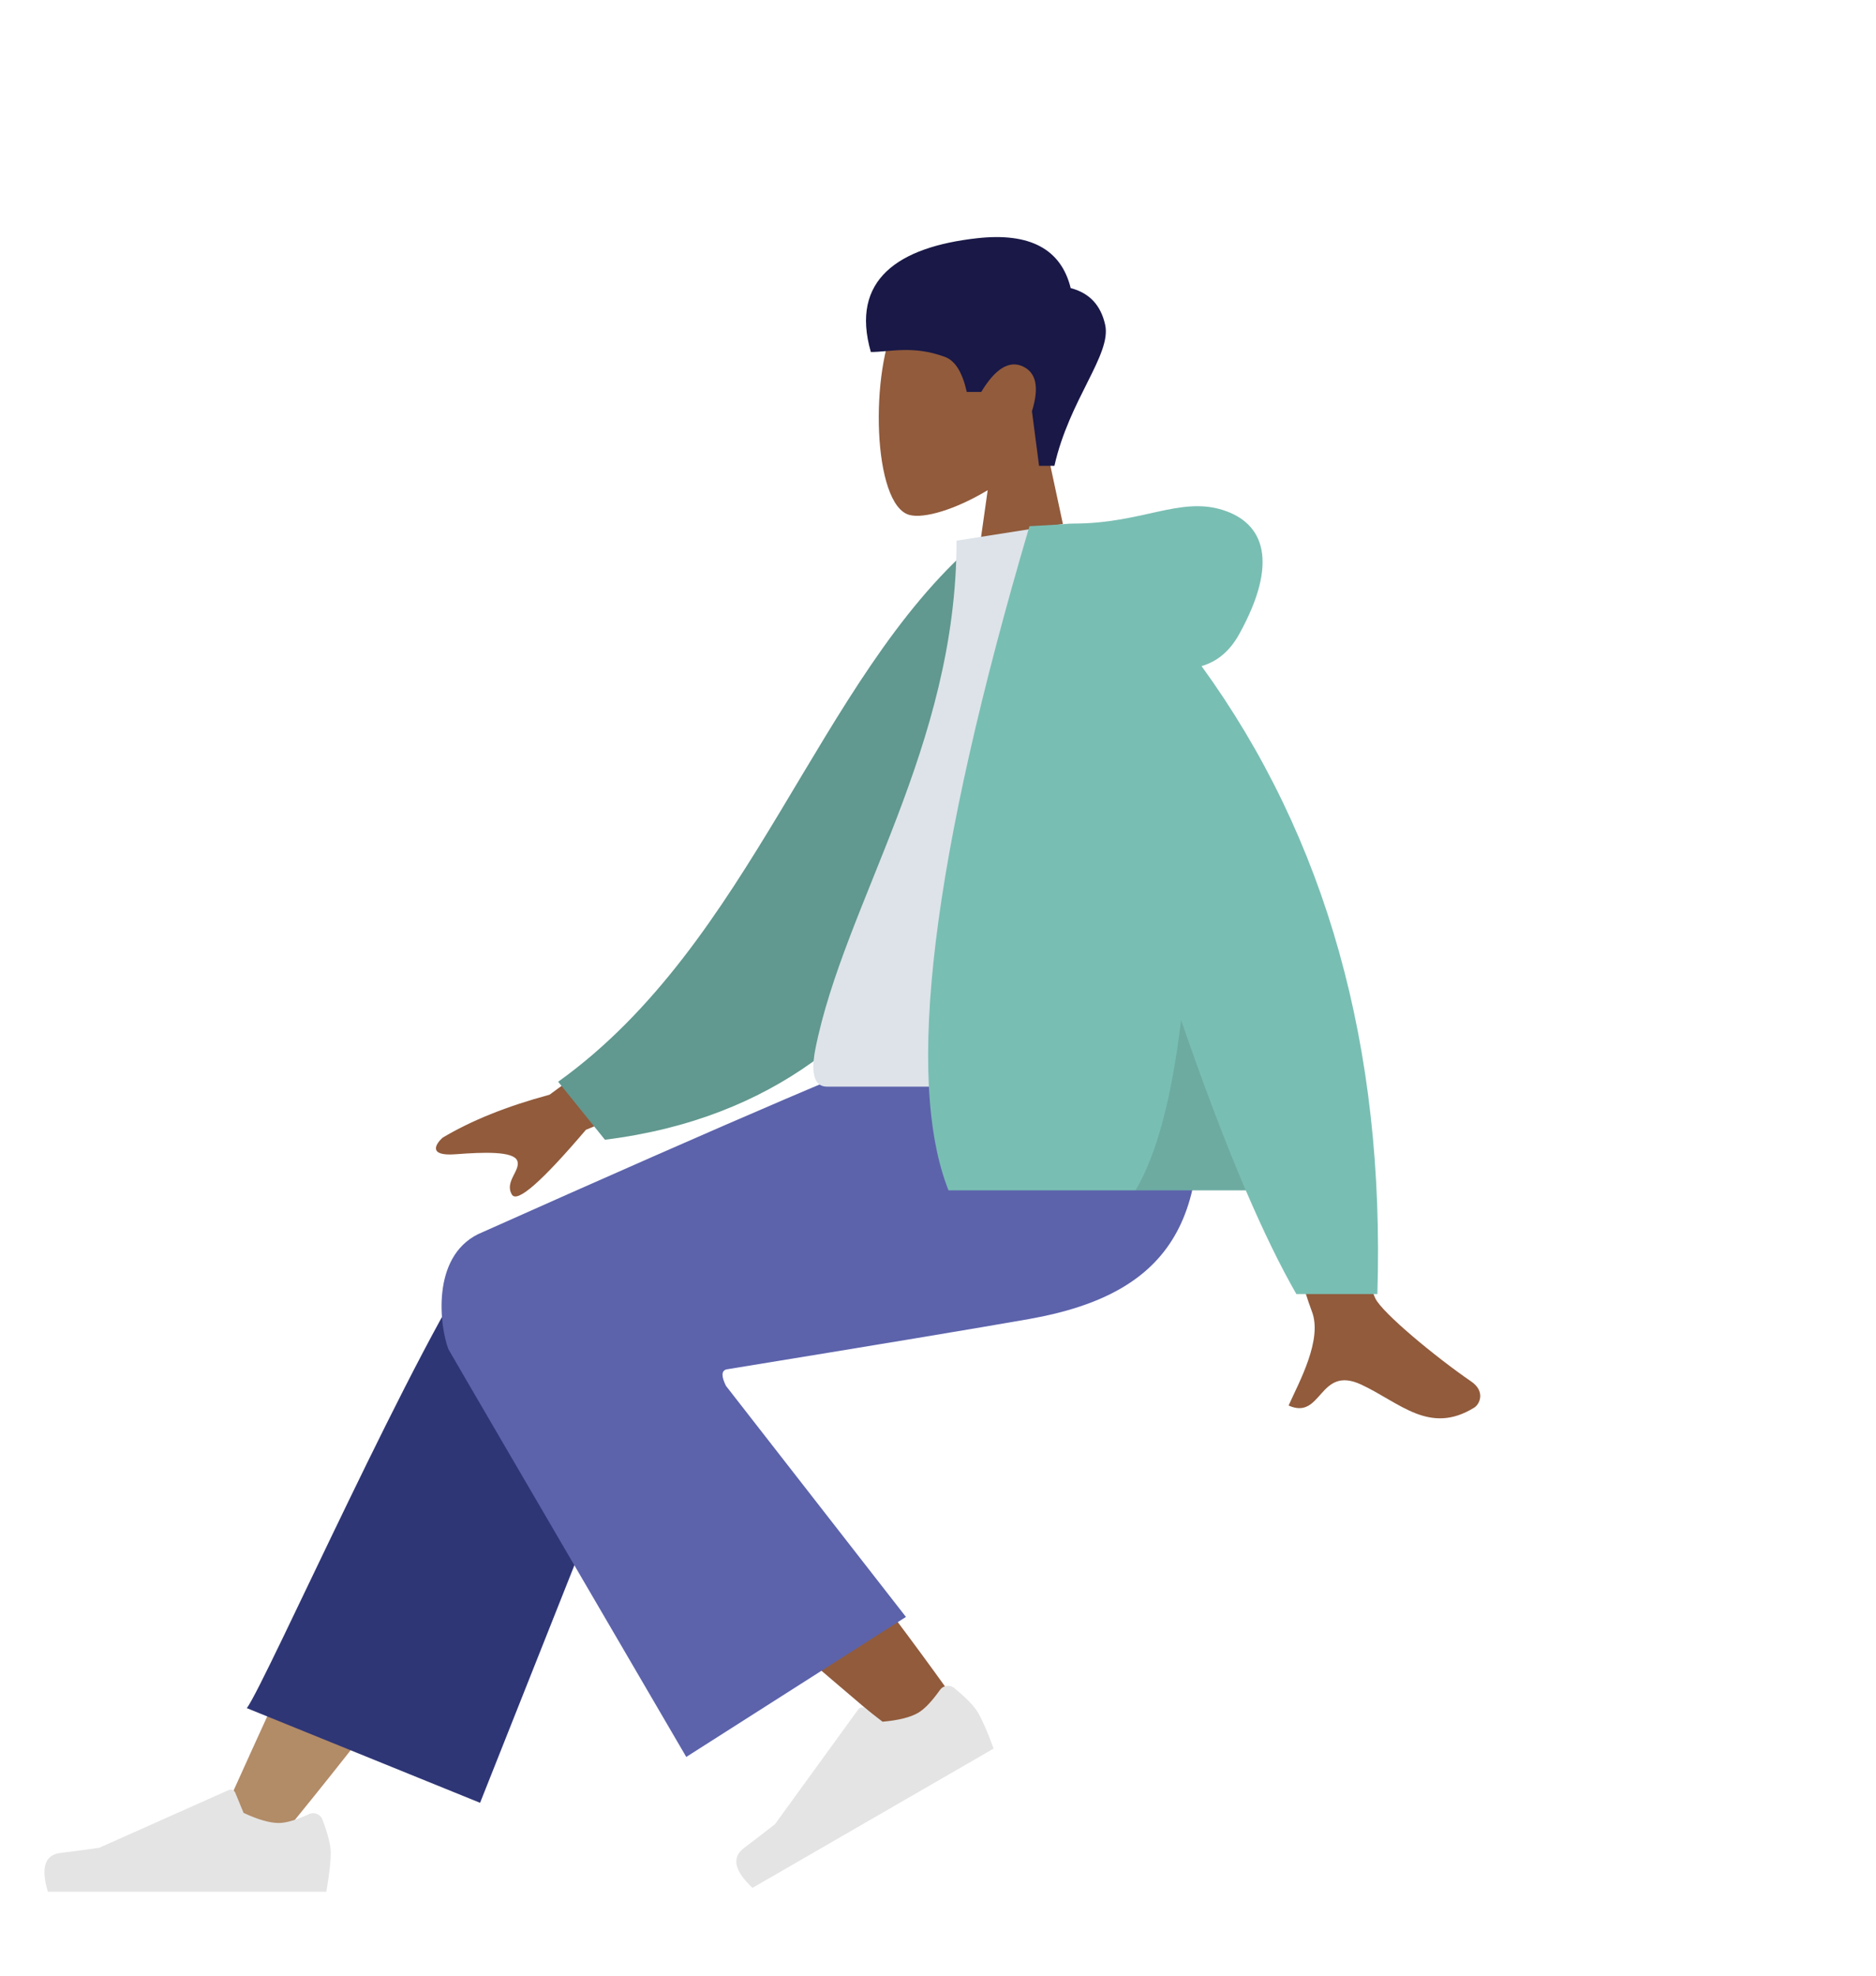 <svg width="380" height="400" viewBox="0 0 380 400" fill="none" xmlns="http://www.w3.org/2000/svg">
<path fill-rule="evenodd" clip-rule="evenodd" d="M211.738 89.49C216.346 84.081 219.464 77.453 218.943 70.025C217.442 48.625 187.651 53.333 181.857 64.134C176.062 74.935 176.75 102.333 184.24 104.263C187.226 105.033 193.589 103.147 200.065 99.244L196 128H220L211.738 89.49Z" fill="#915B3C"/>
<path fill-rule="evenodd" clip-rule="evenodd" d="M213.582 94.308C216.594 80.906 225.175 71.771 223.865 65.782C222.991 61.789 220.662 59.305 216.879 58.332C214.922 50.416 208.61 47.048 197.944 48.23C181.945 50.004 172.181 56.648 176.398 71.268C180.274 71.268 184.954 69.866 191.424 72.268C193.478 73.03 194.946 75.393 195.83 79.358H198.754C201.592 74.653 204.391 72.924 207.149 74.171C209.908 75.418 210.535 78.447 209.03 83.259L210.471 94.308H213.582Z" fill="#191847"/>
<path fill-rule="evenodd" clip-rule="evenodd" d="M56.841 372C76.557 347.924 89.897 330.075 96.862 318.454C108.787 298.555 118.547 280.848 121.627 274.084C128.972 257.955 104.718 250.403 99.229 257.926C90.921 269.312 73.178 305.143 46 365.417L56.841 372Z" fill="#B28B67"/>
<path fill-rule="evenodd" clip-rule="evenodd" d="M97.243 365L133.935 272.637C141.783 255.8 103.884 244.732 98.117 252.568C85.023 270.357 53.901 340.534 50 345.834L97.243 365Z" fill="#2F3676"/>
<path fill-rule="evenodd" clip-rule="evenodd" d="M194.967 346.477C187.819 336.051 161.821 300.974 147.661 286.461C143.592 282.291 139.621 278.288 135.866 274.557C124.704 263.47 102.476 282.106 113.618 292.205C141.365 317.355 181.849 351.307 185.231 354.334C189.972 358.577 199.459 353.029 194.967 346.477Z" fill="#915B3C"/>
<path fill-rule="evenodd" clip-rule="evenodd" d="M193.295 341.767C195.758 343.794 197.359 345.45 198.101 346.734C199.002 348.296 200.058 350.725 201.267 354.021C199.456 355.067 183.174 364.467 152.422 382.222C148.73 378.759 148.155 376.07 150.696 374.157C153.238 372.243 155.335 370.629 156.988 369.315L173.848 346.087C174.172 345.64 174.798 345.54 175.245 345.865C175.252 345.87 175.26 345.876 175.267 345.882L178.77 348.579C181.984 348.299 184.382 347.702 185.965 346.788C187.251 346.045 188.727 344.501 190.393 342.154C191.033 341.253 192.281 341.041 193.182 341.681C193.221 341.708 193.259 341.737 193.295 341.767Z" fill="#E4E4E4"/>
<path fill-rule="evenodd" clip-rule="evenodd" d="M65.322 368.402C66.441 371.388 67 373.623 67 375.106C67 376.909 66.7 379.54 66.099 383C64.007 383 45.206 383 9.697 383C8.231 378.155 9.077 375.539 12.235 375.152C15.393 374.766 18.016 374.417 20.105 374.106L46.32 362.419C46.825 362.194 47.416 362.421 47.641 362.925C47.644 362.934 47.648 362.942 47.652 362.951L49.337 367.039C52.26 368.403 54.636 369.085 56.463 369.085C57.948 369.085 59.999 368.485 62.615 367.286L62.615 367.285C63.62 366.825 64.807 367.266 65.267 368.27C65.287 368.313 65.305 368.357 65.322 368.402Z" fill="#E4E4E4"/>
<path fill-rule="evenodd" clip-rule="evenodd" d="M147.138 277.25C177.635 272.282 198.062 268.884 208.419 267.058C237.943 261.852 246.552 245.965 241.462 211.302H187.066C179.867 213.381 149.79 226.237 96.832 249.872C87.305 254.602 89.079 268.548 90.82 273.142C90.891 273.329 106.954 300.853 139.008 355.713L183.506 327.366L147.054 280.59C146.092 278.652 146.12 277.538 147.138 277.25Z" fill="#5C63AB"/>
<path fill-rule="evenodd" clip-rule="evenodd" d="M143.219 198.211L111.321 221.635C102.669 223.97 95.441 226.874 89.636 230.348C88.265 231.598 86.608 234.128 92.295 233.691C97.981 233.254 103.982 233.049 104.767 234.989C105.551 236.928 102.11 239.248 103.696 241.865C104.754 243.61 109.749 239.235 118.683 228.741L150.27 215.642L143.219 198.211ZM265.692 199.02L244.795 199.102C257.698 240.756 264.664 262.857 265.692 265.406C268.006 271.14 263.109 279.874 261.015 284.567C267.835 287.619 267.109 276.317 275.712 280.319C283.565 283.973 289.538 290.592 298.611 284.994C299.726 284.306 300.949 281.715 297.995 279.69C290.638 274.644 280.035 265.815 278.602 262.908C276.648 258.945 272.345 237.649 265.692 199.02Z" fill="#915B3C"/>
<path fill-rule="evenodd" clip-rule="evenodd" d="M206.305 111.332L197.658 109.849C165.575 137.564 152.397 190.809 113.07 219.015L122.536 230.748C190.76 222.3 207.67 157.355 206.305 111.332Z" fill="#79BEB3"/>
<path fill-rule="evenodd" clip-rule="evenodd" d="M206.305 111.332L197.658 109.849C165.575 137.564 152.397 190.809 113.07 219.015L122.536 230.748C190.76 222.3 207.67 157.355 206.305 111.332Z" fill="black" fill-opacity="0.2"/>
<path fill-rule="evenodd" clip-rule="evenodd" d="M244 220C209.328 220 183.824 220 167.489 220C163.992 220 164.651 214.952 165.157 212.404C170.989 183.004 193.759 151.312 193.759 109.461L215.828 106C234.083 135.358 240.395 171.505 244 220Z" fill="#DDE3E9"/>
<path fill-rule="evenodd" clip-rule="evenodd" d="M243.385 134.858C246.59 133.937 249.129 131.788 251 128.411C259.066 113.856 256.153 105.842 247.533 103.208C238.912 100.574 231.225 106 217.49 106C216.743 106 216.059 106.047 215.437 106.14L208.528 106.535C188.706 173.715 183.239 218.537 192.128 241H252.348C255.916 249.32 259.33 256.32 262.591 262H279C280.544 212.067 268.673 169.686 243.385 134.858Z" fill="#79BEB3"/>
<path fill-rule="evenodd" clip-rule="evenodd" d="M239.235 206.498C237.341 222.344 234.263 233.845 230 241H252.348C248.186 231.295 243.815 219.794 239.235 206.498V206.498Z" fill="black" fill-opacity="0.1"/>
</svg>
